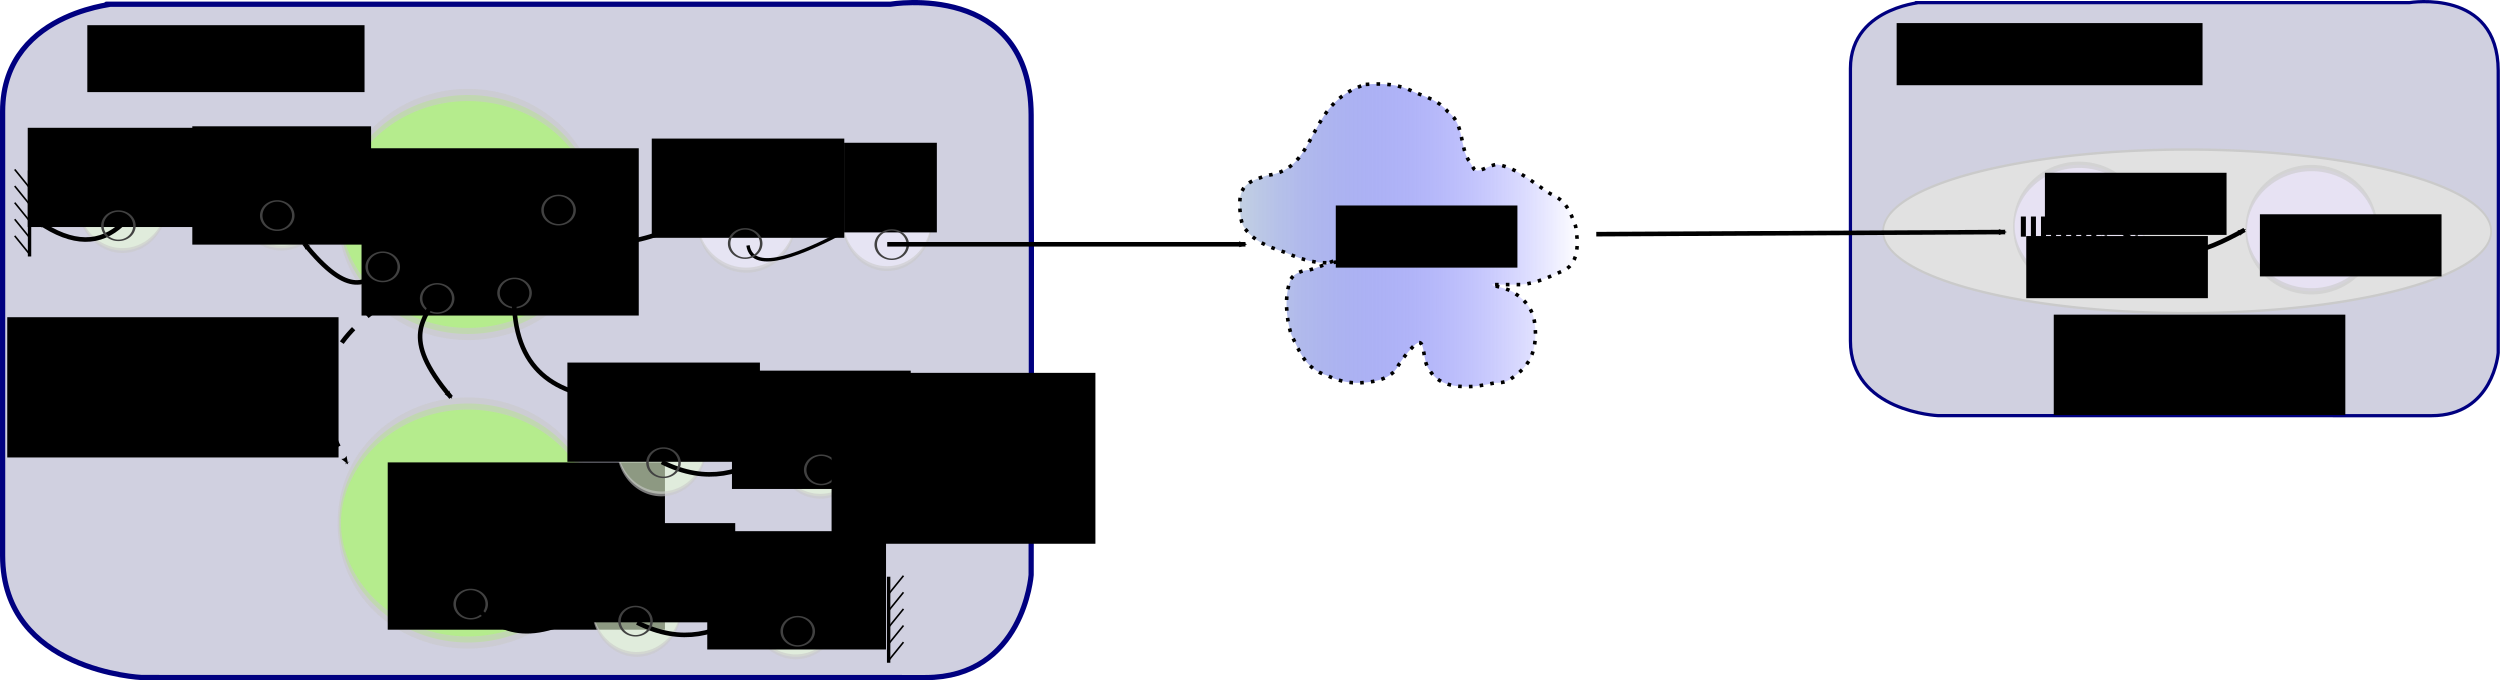 <?xml version="1.0" encoding="UTF-8" standalone="no"?>
<!-- Created with Inkscape (http://www.inkscape.org/) -->
<svg
   xmlns:dc="http://purl.org/dc/elements/1.1/"
   xmlns:cc="http://web.resource.org/cc/"
   xmlns:rdf="http://www.w3.org/1999/02/22-rdf-syntax-ns#"
   xmlns:svg="http://www.w3.org/2000/svg"
   xmlns="http://www.w3.org/2000/svg"
   xmlns:xlink="http://www.w3.org/1999/xlink"
   xmlns:sodipodi="http://sodipodi.sourceforge.net/DTD/sodipodi-0.dtd"
   xmlns:inkscape="http://www.inkscape.org/namespaces/inkscape"
   version="1.0"
   width="739.694"
   height="201.255"
   id="svg2"
   sodipodi:version="0.32"
   inkscape:version="0.45.1"
   inkscape:output_extension="org.inkscape.output.svg.inkscape"
   sodipodi:docbase="/auto/sea/u/sea/0/user/vjuresch/workspace/ProActive/doc-src/images"
   sodipodi:docname="automaticContinuation6.svg"
   inkscape:export-filename="/auto/sea/u/sea/0/user/vjuresch/workspace/ProActive/doc-src/images/automaticContinuation6.png"
   inkscape:export-xdpi="90"
   inkscape:export-ydpi="90">
  <sodipodi:namedview
     inkscape:window-height="938"
     inkscape:window-width="1272"
     inkscape:pageshadow="2"
     inkscape:pageopacity="0.0"
     guidetolerance="10.0"
     gridtolerance="10.0"
     objecttolerance="10.0"
     borderopacity="1.0"
     bordercolor="#666666"
     pagecolor="#ffffff"
     id="base"
     inkscape:zoom="2"
     inkscape:cx="227.83824"
     inkscape:cy="138.99384"
     inkscape:window-x="0"
     inkscape:window-y="0"
     inkscape:current-layer="svg2"
     height="201.255px"
     width="741.69px" />
  <defs
     id="defs4">
    <marker
       inkscape:stockid="Arrow2Mstart"
       orient="auto"
       refY="0"
       refX="0"
       id="marker11057"
       style="overflow:visible">
      <path
         id="path10882"
         style="font-size:12px;fill-rule:evenodd;stroke-width:0.625;stroke-linejoin:round"
         d="M 8.719,4.034 L -2.207,0.016 L 8.719,-4.002 C 6.973,-1.63 6.983,1.616 8.719,4.034 z "
         transform="scale(0.6,0.6)" />
    </marker>
    <marker
       inkscape:stockid="Arrow1Lstart"
       orient="auto"
       refY="0"
       refX="0"
       id="marker11054"
       style="overflow:visible">
      <path
         id="path10858"
         d="M 0,0 L 5,-5 L -12.5,0 L 5,5 L 0,0 z "
         style="fill-rule:evenodd;stroke:#000000;stroke-width:1pt;marker-start:none"
         transform="matrix(0.8,0,0,0.8,10,0)" />
    </marker>
    <marker
       inkscape:stockid="Arrow1Lend"
       orient="auto"
       refY="0"
       refX="0"
       id="marker11051"
       style="overflow:visible">
      <path
         id="path10861"
         d="M 0,0 L 5,-5 L -12.5,0 L 5,5 L 0,0 z "
         style="fill-rule:evenodd;stroke:#000000;stroke-width:1pt;marker-start:none"
         transform="matrix(-0.8,0,0,-0.8,-10,0)" />
    </marker>
    <marker
       refX="0"
       refY="0"
       orient="auto"
       style="overflow:visible"
       id="Arrow1Lend">
      <path
         d="M 0,0 L 5,-5 L -12.5,0 L 5,5 L 0,0 z "
         transform="matrix(-0.8,0,0,-0.8,-10,0)"
         style="fill-rule:evenodd;stroke:#000000;stroke-width:1pt;marker-start:none"
         id="path7152" />
    </marker>
    <marker
       refX="0"
       refY="0"
       orient="auto"
       style="overflow:visible"
       id="Arrow1Lstart">
      <path
         d="M 0,0 L 5,-5 L -12.5,0 L 5,5 L 0,0 z "
         transform="matrix(0.8,0,0,0.8,10,0)"
         style="fill-rule:evenodd;stroke:#000000;stroke-width:1pt;marker-start:none"
         id="path7149" />
    </marker>
    <marker
       refX="0"
       refY="0"
       orient="auto"
       style="overflow:visible"
       id="Arrow2Mend">
      <path
         d="M 8.719,4.034 L -2.207,0.016 L 8.719,-4.002 C 6.973,-1.63 6.983,1.616 8.719,4.034 z "
         transform="scale(-0.6,-0.6)"
         style="font-size:12px;fill-rule:evenodd;stroke-width:0.625;stroke-linejoin:round"
         id="path7176" />
    </marker>
    <marker
       refX="0"
       refY="0"
       orient="auto"
       style="overflow:visible"
       id="Arrow2Mstart">
      <path
         d="M 8.719,4.034 L -2.207,0.016 L 8.719,-4.002 C 6.973,-1.63 6.983,1.616 8.719,4.034 z "
         transform="scale(0.6,0.6)"
         style="font-size:12px;fill-rule:evenodd;stroke-width:0.625;stroke-linejoin:round"
         id="path7173" />
    </marker>
    <linearGradient
       id="linearGradient19531">
      <stop
         style="stop-color:#7139db;stop-opacity:1"
         offset="0"
         id="stop19533" />
      <stop
         style="stop-color:#000000;stop-opacity:0"
         offset="1"
         id="stop19535" />
    </linearGradient>
    <linearGradient
       id="linearGradient19525">
      <stop
         style="stop-color:#475ad2;stop-opacity:1"
         offset="0"
         id="stop19527" />
      <stop
         style="stop-color:#f24a01;stop-opacity:0"
         offset="1"
         id="stop19529" />
    </linearGradient>
    <linearGradient
       id="linearGradient15288">
      <stop
         style="stop-color:#144483;stop-opacity:1"
         offset="0"
         id="stop15290" />
      <stop
         style="stop-color:#0000ff;stop-opacity:0"
         offset="1"
         id="stop15292" />
    </linearGradient>
    <linearGradient
       id="linearGradient15282">
      <stop
         style="stop-color:#144483;stop-opacity:1"
         offset="0"
         id="stop15284" />
      <stop
         style="stop-color:#0000ff;stop-opacity:0"
         offset="1"
         id="stop15286" />
    </linearGradient>
    <linearGradient
       id="linearGradient14285">
      <stop
         style="stop-color:#cbcbff;stop-opacity:1"
         offset="0"
         id="stop14287" />
      <stop
         style="stop-color:#0000dc;stop-opacity:0"
         offset="1"
         id="stop14289" />
    </linearGradient>
    <linearGradient
       id="linearGradient14279">
      <stop
         style="stop-color:#144483;stop-opacity:1"
         offset="0"
         id="stop14281" />
      <stop
         style="stop-color:#0000ff;stop-opacity:0"
         offset="1"
         id="stop14283" />
    </linearGradient>
    <linearGradient
       id="linearGradient12315">
      <stop
         style="stop-color:#0000dc;stop-opacity:1"
         offset="0"
         id="stop12317" />
      <stop
         style="stop-color:#0000dc;stop-opacity:0"
         offset="1"
         id="stop12319" />
    </linearGradient>
    <linearGradient
       id="linearGradient11338">
      <stop
         style="stop-color:#0000dc;stop-opacity:1"
         offset="0"
         id="stop11340" />
      <stop
         style="stop-color:#0000dc;stop-opacity:0"
         offset="1"
         id="stop11342" />
    </linearGradient>
    <linearGradient
       id="linearGradient9308">
      <stop
         style="stop-color:#c25e69;stop-opacity:1"
         offset="0"
         id="stop9310" />
      <stop
         style="stop-color:#0000dc;stop-opacity:0"
         offset="1"
         id="stop9312" />
    </linearGradient>
    <linearGradient
       id="linearGradient8331">
      <stop
         style="stop-color:#5e47eb;stop-opacity:1"
         offset="0"
         id="stop8333" />
      <stop
         style="stop-color:#ff7f2a;stop-opacity:0"
         offset="1"
         id="stop8335" />
    </linearGradient>
    <marker
       refX="0"
       refY="0"
       orient="auto"
       style="overflow:visible"
       id="Arrow2Lend">
      <path
         d="M 8.719,4.034 L -2.207,0.016 L 8.719,-4.002 C 6.973,-1.63 6.983,1.616 8.719,4.034 z "
         transform="matrix(-1.1,0,0,-1.1,-1.1,0)"
         style="font-size:12px;fill-rule:evenodd;stroke-width:0.625;stroke-linejoin:round"
         id="path7170" />
    </marker>
    <marker
       refX="0"
       refY="0"
       orient="auto"
       style="overflow:visible"
       id="Arrow2Lstart">
      <path
         d="M 8.719,4.034 L -2.207,0.016 L 8.719,-4.002 C 6.973,-1.63 6.983,1.616 8.719,4.034 z "
         transform="matrix(1.1,0,0,1.1,1.1,0)"
         style="font-size:12px;fill-rule:evenodd;stroke-width:0.625;stroke-linejoin:round"
         id="path7167" />
    </marker>
    <linearGradient
       id="linearGradient3134">
      <stop
         style="stop-color:#c3d1e2;stop-opacity:1;"
         offset="0"
         id="stop3136" />
      <stop
         style="stop-color:#0000ff;stop-opacity:0"
         offset="1"
         id="stop3138" />
    </linearGradient>
    <linearGradient
       x1="133.786"
       y1="179.505"
       x2="357.643"
       y2="179.505"
       id="linearGradient9369"
       xlink:href="#linearGradient9308"
       gradientUnits="userSpaceOnUse"
       gradientTransform="matrix(0.453,0,0,0.515,497.911,179.739)"
       spreadMethod="pad" />
    <linearGradient
       x1="275.764"
       y1="926.648"
       x2="518.521"
       y2="926.648"
       id="linearGradient9371"
       xlink:href="#linearGradient9308"
       gradientUnits="userSpaceOnUse"
       gradientTransform="matrix(0.453,0,0,0.515,429.317,-204.696)" />
    <linearGradient
       x1="133.786"
       y1="179.505"
       x2="357.643"
       y2="179.505"
       id="linearGradient9374"
       xlink:href="#linearGradient9308"
       gradientUnits="userSpaceOnUse"
       gradientTransform="matrix(0.453,0,0,0.515,491.398,16.982)"
       spreadMethod="pad" />
    <linearGradient
       x1="461.479"
       y1="709.505"
       x2="704.236"
       y2="709.505"
       id="linearGradient9376"
       xlink:href="#linearGradient9308"
       gradientUnits="userSpaceOnUse"
       gradientTransform="matrix(0.453,0,0,0.515,338.678,-255.724)" />
    <linearGradient
       x1="133.786"
       y1="179.505"
       x2="357.643"
       y2="179.505"
       id="linearGradient9379"
       xlink:href="#linearGradient9308"
       gradientUnits="userSpaceOnUse"
       gradientTransform="matrix(0.453,0,0,0.515,499.962,345.499)"
       spreadMethod="pad" />
    <linearGradient
       x1="50.05"
       y1="712.362"
       x2="292.807"
       y2="712.362"
       id="linearGradient9381"
       xlink:href="#linearGradient9308"
       gradientUnits="userSpaceOnUse"
       gradientTransform="matrix(0.453,0,0,0.515,533.612,71.322)" />
    <linearGradient
       x1="232.907"
       y1="443.791"
       x2="475.664"
       y2="443.791"
       id="linearGradient9384"
       xlink:href="#linearGradient8331"
       gradientUnits="userSpaceOnUse"
       gradientTransform="matrix(0.453,0,0,0.515,179.281,71.292)" />
    <linearGradient
       x1="133.786"
       y1="179.505"
       x2="357.643"
       y2="179.505"
       id="linearGradient9387"
       xlink:href="#linearGradient3134"
       gradientUnits="userSpaceOnUse"
       gradientTransform="matrix(0.453,0,0,0.515,23.932,80.577)" />
    <linearGradient
       x1="133.786"
       y1="179.505"
       x2="357.643"
       y2="179.505"
       id="linearGradient9390"
       xlink:href="#linearGradient3134"
       gradientUnits="userSpaceOnUse"
       gradientTransform="matrix(0.453,0,0,0.515,29.528,279.842)" />
    <linearGradient
       x1="119.957"
       y1="201.511"
       x2="230.515"
       y2="201.511"
       id="linearGradient11344"
       xlink:href="#linearGradient11338"
       gradientUnits="userSpaceOnUse"
       gradientTransform="translate(-40,-28.571)" />
    <linearGradient
       x1="85.553"
       y1="372.204"
       x2="196.111"
       y2="372.204"
       id="linearGradient12321"
       xlink:href="#linearGradient12315"
       gradientUnits="userSpaceOnUse" />
    <linearGradient
       x1="133.786"
       y1="179.505"
       x2="357.643"
       y2="179.505"
       id="linearGradient15346"
       xlink:href="#linearGradient15288"
       gradientUnits="userSpaceOnUse"
       gradientTransform="matrix(0.759,0,0,1.092,140.682,202.213)"
       spreadMethod="pad" />
    <linearGradient
       x1="119.957"
       y1="201.511"
       x2="230.515"
       y2="201.511"
       id="linearGradient15348"
       xlink:href="#linearGradient14285"
       gradientUnits="userSpaceOnUse"
       gradientTransform="matrix(1.677,0,0,2.123,33.497,-29.496)" />
    <linearGradient
       x1="133.786"
       y1="179.505"
       x2="357.643"
       y2="179.505"
       id="linearGradient15350"
       xlink:href="#linearGradient14279"
       gradientUnits="userSpaceOnUse"
       gradientTransform="matrix(0.623,0,0,0.845,195.419,-44.791)"
       spreadMethod="pad" />
    <linearGradient
       x1="119.957"
       y1="201.511"
       x2="230.515"
       y2="201.511"
       id="linearGradient15352"
       xlink:href="#linearGradient14285"
       gradientUnits="userSpaceOnUse"
       gradientTransform="matrix(1.375,0,0,1.642,107.49,-224.001)" />
    <linearGradient
       x1="133.786"
       y1="179.505"
       x2="357.643"
       y2="179.505"
       id="linearGradient17443"
       xlink:href="#linearGradient15288"
       gradientUnits="userSpaceOnUse"
       gradientTransform="matrix(0.759,0,0,1.092,140.682,202.213)"
       spreadMethod="pad" />
    <linearGradient
       x1="119.957"
       y1="201.511"
       x2="230.515"
       y2="201.511"
       id="linearGradient17445"
       xlink:href="#linearGradient14285"
       gradientUnits="userSpaceOnUse"
       gradientTransform="matrix(1.677,0,0,2.123,33.497,-29.496)" />
    <linearGradient
       x1="133.786"
       y1="179.505"
       x2="357.643"
       y2="179.505"
       id="linearGradient17447"
       xlink:href="#linearGradient14279"
       gradientUnits="userSpaceOnUse"
       gradientTransform="matrix(0.623,0,0,0.845,195.419,-44.791)"
       spreadMethod="pad" />
    <linearGradient
       x1="119.957"
       y1="201.511"
       x2="230.515"
       y2="201.511"
       id="linearGradient17449"
       xlink:href="#linearGradient14285"
       gradientUnits="userSpaceOnUse"
       gradientTransform="matrix(1.375,0,0,1.642,107.49,-224.001)" />
    <linearGradient
       x1="133.786"
       y1="179.505"
       x2="357.643"
       y2="179.505"
       id="linearGradient17477"
       xlink:href="#linearGradient15288"
       gradientUnits="userSpaceOnUse"
       gradientTransform="matrix(0.759,0,0,1.092,140.682,202.213)"
       spreadMethod="pad" />
    <linearGradient
       x1="119.957"
       y1="201.511"
       x2="230.515"
       y2="201.511"
       id="linearGradient17479"
       xlink:href="#linearGradient14285"
       gradientUnits="userSpaceOnUse"
       gradientTransform="matrix(1.677,0,0,2.123,33.497,-29.496)" />
    <linearGradient
       x1="133.786"
       y1="179.505"
       x2="357.643"
       y2="179.505"
       id="linearGradient17481"
       xlink:href="#linearGradient14279"
       gradientUnits="userSpaceOnUse"
       gradientTransform="matrix(0.623,0,0,0.845,195.419,-44.791)"
       spreadMethod="pad" />
    <linearGradient
       x1="119.957"
       y1="201.511"
       x2="230.515"
       y2="201.511"
       id="linearGradient17483"
       xlink:href="#linearGradient14285"
       gradientUnits="userSpaceOnUse"
       gradientTransform="matrix(1.375,0,0,1.642,107.49,-224.001)" />
    <linearGradient
       x1="133.786"
       y1="179.505"
       x2="357.643"
       y2="179.505"
       id="linearGradient18480"
       xlink:href="#linearGradient15288"
       gradientUnits="userSpaceOnUse"
       gradientTransform="matrix(0.759,0,0,1.092,140.682,202.213)"
       spreadMethod="pad" />
    <linearGradient
       x1="119.957"
       y1="201.511"
       x2="230.515"
       y2="201.511"
       id="linearGradient18482"
       xlink:href="#linearGradient14285"
       gradientUnits="userSpaceOnUse"
       gradientTransform="matrix(1.677,0,0,2.123,33.497,-29.496)" />
    <linearGradient
       x1="133.786"
       y1="179.505"
       x2="357.643"
       y2="179.505"
       id="linearGradient18484"
       xlink:href="#linearGradient14279"
       gradientUnits="userSpaceOnUse"
       gradientTransform="matrix(0.623,0,0,0.845,195.419,-44.791)"
       spreadMethod="pad" />
    <linearGradient
       x1="119.957"
       y1="201.511"
       x2="230.515"
       y2="201.511"
       id="linearGradient18486"
       xlink:href="#linearGradient14285"
       gradientUnits="userSpaceOnUse"
       gradientTransform="matrix(1.375,0,0,1.642,107.49,-224.001)" />
    <linearGradient
       x1="133.786"
       y1="179.505"
       x2="357.643"
       y2="179.505"
       id="linearGradient18514"
       xlink:href="#linearGradient15288"
       gradientUnits="userSpaceOnUse"
       gradientTransform="matrix(0.759,0,0,1.092,140.682,202.213)"
       spreadMethod="pad" />
    <linearGradient
       x1="119.957"
       y1="201.511"
       x2="230.515"
       y2="201.511"
       id="linearGradient18516"
       xlink:href="#linearGradient14285"
       gradientUnits="userSpaceOnUse"
       gradientTransform="matrix(1.677,0,0,2.123,33.497,-29.496)" />
    <linearGradient
       x1="133.786"
       y1="179.505"
       x2="357.643"
       y2="179.505"
       id="linearGradient18518"
       xlink:href="#linearGradient14279"
       gradientUnits="userSpaceOnUse"
       gradientTransform="matrix(0.623,0,0,0.845,195.419,-44.791)"
       spreadMethod="pad" />
    <linearGradient
       x1="119.957"
       y1="201.511"
       x2="230.515"
       y2="201.511"
       id="linearGradient18520"
       xlink:href="#linearGradient14285"
       gradientUnits="userSpaceOnUse"
       gradientTransform="matrix(1.375,0,0,1.642,107.49,-224.001)" />
    <linearGradient
       x1="133.786"
       y1="179.505"
       x2="357.643"
       y2="179.505"
       id="linearGradient18548"
       xlink:href="#linearGradient15288"
       gradientUnits="userSpaceOnUse"
       gradientTransform="matrix(0.759,0,0,1.092,140.682,202.213)"
       spreadMethod="pad" />
    <linearGradient
       x1="119.957"
       y1="201.511"
       x2="230.515"
       y2="201.511"
       id="linearGradient18550"
       xlink:href="#linearGradient14285"
       gradientUnits="userSpaceOnUse"
       gradientTransform="matrix(1.677,0,0,2.123,33.497,-29.496)" />
    <linearGradient
       x1="133.786"
       y1="179.505"
       x2="357.643"
       y2="179.505"
       id="linearGradient18552"
       xlink:href="#linearGradient14279"
       gradientUnits="userSpaceOnUse"
       gradientTransform="matrix(0.623,0,0,0.845,195.419,-44.791)"
       spreadMethod="pad" />
    <linearGradient
       x1="119.957"
       y1="201.511"
       x2="230.515"
       y2="201.511"
       id="linearGradient18554"
       xlink:href="#linearGradient14285"
       gradientUnits="userSpaceOnUse"
       gradientTransform="matrix(1.375,0,0,1.642,107.49,-224.001)" />
    <linearGradient
       x1="284.487"
       y1="299.641"
       x2="395.045"
       y2="299.641"
       id="linearGradient19537"
       xlink:href="#linearGradient19531"
       gradientUnits="userSpaceOnUse" />
    <linearGradient
       inkscape:collect="always"
       xlink:href="#linearGradient3134"
       id="linearGradient5697"
       gradientUnits="userSpaceOnUse"
       gradientTransform="translate(4.243,2.7728426e-7)"
       x1="299.87"
       y1="248.829"
       x2="400.77"
       y2="248.829" />
    <linearGradient
       inkscape:collect="always"
       xlink:href="#linearGradient3134"
       id="linearGradient2939"
       gradientUnits="userSpaceOnUse"
       gradientTransform="translate(4.243,2.7728426e-7)"
       x1="299.87"
       y1="248.829"
       x2="400.77"
       y2="248.829" />
  </defs>
  <g
     id="g14180"
     transform="matrix(1.048,0,0,1.078,139.805,-255.147)" />
  <g
     id="g2850"
     transform="translate(75.216,-16.282)">
    <g
       transform="translate(4.243,-4.243)"
       id="g11042">
      <path
         sodipodi:type="arc"
         style="fill:none;fill-opacity:1;fill-rule:evenodd;stroke:#414141;stroke-width:1;stroke-linecap:butt;stroke-linejoin:miter;stroke-miterlimit:4;stroke-dasharray:none;stroke-dashoffset:0;stroke-opacity:1"
         id="path7201"
         sodipodi:cx="106.06602"
         sodipodi:cy="109.19259"
         sodipodi:rx="6.3639607"
         sodipodi:ry="9.8994951"
         d="M 112.43 109.193 A 6.364 9.899 0 1 1  99.702,109.193 A 6.364 9.899 0 1 1  112.43 109.193 z"
         transform="matrix(0.745,0,0,0.438,-22.536,103.309)" />
      <g
         id="g5700"
         transform="translate(-17.278,-107.769)">
        <path
           style="fill:#d0d0e0;fill-opacity:1;fill-rule:evenodd;stroke:#000080;stroke-width:0.962px;stroke-linecap:butt;stroke-linejoin:round;stroke-opacity:1"
           d="M 504.658,129.07 L 650.741,129.07 C 650.741,129.07 676.875,124.747 676.984,149.185 C 677.093,173.832 676.984,232.657 676.984,232.657 C 676.984,232.657 675.597,251.286 657.246,251.286 C 638.895,251.286 511.267,251.273 511.267,251.273 C 511.267,251.273 485.32,250.181 485.32,229.153 C 485.32,208.124 485.32,167.821 485.32,148.545 C 485.32,129.269 509.697,128.983 504.658,129.07 z "
           id="path5136"
           sodipodi:nodetypes="ccscscssc" />
        <path
           transform="matrix(0.659,0,0,0.898,212.156,218.185)"
           d="M 702.157 -23.884 A 136.472 26.87 0 1 1  429.214,-23.884 A 136.472 26.87 0 1 1  702.157 -23.884 z"
           sodipodi:ry="26.870056"
           sodipodi:rx="136.4716"
           sodipodi:cy="-23.884352"
           sodipodi:cx="565.68542"
           id="path3347"
           style="opacity:1;fill:#e1e1e1;fill-opacity:1;fill-rule:evenodd;stroke:#cacaca;stroke-width:0.8;stroke-linecap:butt;stroke-linejoin:miter;stroke-miterlimit:4;stroke-dasharray:none;stroke-dashoffset:0;stroke-opacity:1"
           sodipodi:type="arc" />
        <path
           transform="matrix(0.491,0,0,1.855,577.335,-80.625)"
           d="M 129.749 149.259 A 39.318 9.829 0 1 1  51.113,149.259 A 39.318 9.829 0 1 1  129.749 149.259 z"
           sodipodi:ry="9.829464"
           sodipodi:rx="39.317856"
           sodipodi:cy="149.25879"
           sodipodi:cx="90.431068"
           id="path3997"
           style="opacity:0.6;fill:#ebe3ff;fill-opacity:1;fill-rule:evenodd;stroke:#cacaca;stroke-width:1;stroke-linejoin:round;stroke-miterlimit:4;stroke-dasharray:none;stroke-dashoffset:0;stroke-opacity:1"
           sodipodi:type="arc" />
        <path
           sodipodi:nodetypes="cc"
           inkscape:connector-type="polyline"
           id="path8046"
           d="M 410.122,197.581 L 531.108,196.952"
           style="fill:none;fill-rule:evenodd;stroke:#000000;stroke-width:1.355px;stroke-linecap:butt;stroke-linejoin:miter;marker-end:url(#Arrow2Mend);stroke-opacity:1;display:inline" />
        <flowRoot
           transform="translate(315.854,177.961)"
           id="flowRoot15282"
           xml:space="preserve"><flowRegion
             id="flowRegion15284"><rect
               y="13.733"
               x="290.621"
               height="18.385"
               width="53.74"
               id="rect15286" /></flowRegion><flowPara
             style="font-size:10px;font-family:Aharoni CLM"
             id="flowPara15288">Worker</flowPara></flowRoot>        <flowRoot
           transform="translate(208.374,121.392)"
           id="flowRoot15290"
           xml:space="preserve"><flowRegion
             id="flowRegion15292"><rect
               y="13.733"
               x="290.621"
               height="18.385"
               width="90.51"
               id="rect15294" /></flowRegion><flowPara
             style="font-family:Aharoni CLM"
             id="flowPara15296">Remote Node</flowPara></flowRoot>        <flowRoot
           transform="translate(254.86,207.659)"
           id="flowRoot15306"
           xml:space="preserve"
           style="text-align:center;text-anchor:middle"><flowRegion
             id="flowRegion15308"><rect
               y="13.733"
               x="290.621"
               height="29.698"
               width="86.267"
               id="rect15310"
               style="text-align:center;text-anchor:middle" /></flowRegion><flowPara
             style="text-align:center;text-anchor:middle;font-family:Aharoni CLM"
             id="flowPara15312">Worker Active</flowPara><flowPara
             style="text-align:center;text-anchor:middle;font-family:Aharoni CLM"
             id="flowPara6647">Object</flowPara></flowRoot>        <path
           transform="matrix(0.491,0,0,1.855,508.597,-81.59)"
           d="M 129.749 149.259 A 39.318 9.829 0 1 1  51.113,149.259 A 39.318 9.829 0 1 1  129.749 149.259 z"
           sodipodi:ry="9.829464"
           sodipodi:rx="39.317856"
           sodipodi:cy="149.25879"
           sodipodi:cx="90.431068"
           id="path4354"
           style="opacity:0.6;fill:#ebe3ff;fill-opacity:1;fill-rule:evenodd;stroke:#cacaca;stroke-width:1;stroke-linejoin:round;stroke-miterlimit:4;stroke-dasharray:none;stroke-dashoffset:0;stroke-opacity:1"
           sodipodi:type="arc" />
        <path
           transform="matrix(0.745,0,0,0.438,486.421,148.954)"
           d="M 112.43 109.193 A 6.364 9.899 0 1 1  99.702,109.193 A 6.364 9.899 0 1 1  112.43 109.193 z"
           sodipodi:ry="9.8994951"
           sodipodi:rx="6.3639607"
           sodipodi:cy="109.19259"
           sodipodi:cx="106.06602"
           id="path18365"
           style="opacity:1;fill:none;fill-opacity:1;fill-rule:evenodd;stroke:#414141;stroke-width:1;stroke-linecap:butt;stroke-linejoin:miter;stroke-miterlimit:4;stroke-dasharray:none;stroke-dashoffset:0;stroke-opacity:1"
           sodipodi:type="arc" />
        <path
           id="path3966"
           d="M 535.146,195.339 L 559.598,195.339"
           style="fill:none;fill-rule:evenodd;stroke:#000000;stroke-width:5.955;stroke-linecap:butt;stroke-linejoin:miter;stroke-miterlimit:4;stroke-dasharray:1.489, 1.489;stroke-dashoffset:14.292;stroke-opacity:1" />
        <path
           sodipodi:nodetypes="cc"
           inkscape:connector-type="polyline"
           id="path6024"
           d="M 565.332,196.379 C 577.534,208.199 589.736,203.042 601.938,196.317"
           style="fill:none;fill-rule:evenodd;stroke:#000000;stroke-width:1.355px;stroke-linecap:butt;stroke-linejoin:miter;marker-end:url(#Arrow2Mend);stroke-opacity:1;display:inline" />
        <flowRoot
           transform="translate(252.243,165.682)"
           id="flowRoot4356"
           xml:space="preserve"><flowRegion
             id="flowRegion4358"><rect
               y="13.733"
               x="290.621"
               height="18.385"
               width="53.74"
               id="rect4360" /></flowRegion><flowPara
             style="font-size:10px;font-family:Aharoni CLM"
             id="flowPara4362">Body</flowPara><flowPara
             id="flowPara4364"
             style="font-size:10px;font-family:Aharoni CLM" /></flowRoot>        <flowRoot
           transform="translate(246.72,184.402)"
           id="flowRoot4366"
           xml:space="preserve"><flowRegion
             id="flowRegion4368"><rect
               y="13.733"
               x="290.621"
               height="18.385"
               width="53.74"
               id="rect4370" /></flowRegion><flowPara
             style="font-size:10px;font-family:Aharoni CLM"
             id="flowPara4372">Queue</flowPara><flowPara
             id="flowPara4374"
             style="font-size:10px;font-family:Aharoni CLM" /></flowRoot>      </g>
      <g
         id="g5690"
         transform="translate(-17.278,-158.681)">
        <path
           sodipodi:nodetypes="ccccscccccscccsccccccccsscccccc"
           id="path4659"
           d="M 341.91,204.179 C 346.979,203.88 351.431,203.967 355.952,206.333 C 360.191,208.115 363.181,208.741 366.214,212.256 C 369.915,214.937 369.963,219.4 371.074,223.563 C 371.763,226.31 372.96,227.323 373.775,228.948 C 374.834,231.059 378.428,227.871 380.796,227.871 C 386.776,228.903 391.469,233.345 396.458,236.486 C 401.258,238.603 402.329,241.628 404.019,246.178 C 404.744,250.553 405.186,256.739 400.779,259.101 C 396.672,260.895 392.356,263.129 387.817,263.409 C 385.116,263.409 382.416,263.409 379.716,263.409 C 377.375,263.409 384.542,264.451 386.197,266.101 C 390.756,269.207 392.067,272.553 392.138,277.947 C 392.037,283.36 390.494,287.033 386.197,290.332 C 384.192,291.831 383.336,292.485 380.256,292.485 C 379.847,292.485 375.38,293.562 373.235,293.562 C 368.52,293.788 363.32,293.139 360.813,288.716 C 358.248,286.033 360.013,277.505 355.952,281.716 C 354.027,283.636 351.985,286.396 351.091,288.178 C 348.59,291.82 343.318,292.45 339.21,292.485 C 336.15,292.485 333.102,291.595 330.568,290.332 C 324.061,288.329 322.435,283.476 319.767,277.947 C 318.37,273.039 317.736,266.656 319.767,261.794 C 320.577,260.178 323.262,259.101 325.167,259.101 C 325.55,259.101 330.298,257.351 331.108,256.947 C 334.058,255.477 335.634,256.947 330.568,256.947 C 326.034,257.135 321.734,255.434 317.606,253.717 C 312.826,252.109 308.604,250.565 305.724,246.178 C 304.906,244.546 304.644,242.234 304.644,239.178 C 304.715,233.507 308.25,232.61 312.746,231.102 C 328.194,229.201 323.904,209.616 341.91,204.179 z "
           style="fill:url(#linearGradient2939);fill-opacity:1;fill-rule:evenodd;stroke:#000000;stroke-width:1.063;stroke-linecap:butt;stroke-linejoin:miter;stroke-miterlimit:4;stroke-dasharray:1.063, 2.126;stroke-dashoffset:0;stroke-opacity:1" />
        <flowRoot
           xml:space="preserve"
           id="flowRoot15258"
           transform="translate(42.426,226.274)"><flowRegion
             id="flowRegion15260"><rect
               id="rect15262"
               width="53.74"
               height="18.385"
               x="290.621"
               y="13.733" /></flowRegion><flowPara
             id="flowPara15264"
             style="font-family:Aharoni CLM">Network</flowPara></flowRoot>      </g>
      <path
         sodipodi:nodetypes="ccscscssc"
         id="path5052"
         d="M -47.98,21.779 L 183.965,21.779 C 183.965,21.779 225.46,14.732 225.633,54.57 C 225.806,94.746 225.633,190.638 225.633,190.638 C 225.633,190.638 223.43,221.006 194.293,221.006 C 165.156,221.006 -37.487,220.985 -37.487,220.985 C -37.487,220.985 -78.685,219.203 -78.685,184.925 C -78.685,150.647 -78.685,84.948 -78.685,53.526 C -78.685,22.104 -39.98,21.638 -47.98,21.779 z "
         style="fill:#d0d0e0;fill-opacity:1;fill-rule:evenodd;stroke:#000080;stroke-width:1.547px;stroke-linecap:butt;stroke-linejoin:round;stroke-opacity:1" />
      <path
         transform="matrix(0.969,0,0,3.597,-28.602,-452.898)"
         d="M 129.749 149.259 A 39.318 9.829 0 1 1  51.113,149.259 A 39.318 9.829 0 1 1  129.749 149.259 z"
         sodipodi:ry="9.829464"
         sodipodi:rx="39.317856"
         sodipodi:cy="149.25879"
         sodipodi:cx="90.431068"
         id="path5070"
         style="opacity:0.6;fill:#a4ff55;fill-opacity:1;fill-rule:evenodd;stroke:#cacaca;stroke-width:1;stroke-linejoin:round;stroke-miterlimit:4;stroke-dasharray:none;stroke-dashoffset:0;stroke-opacity:1"
         sodipodi:type="arc" />
      <path
         transform="matrix(0.334,0,0,1.439,152.811,-128.928)"
         d="M 129.749 149.259 A 39.318 9.829 0 1 1  51.113,149.259 A 39.318 9.829 0 1 1  129.749 149.259 z"
         sodipodi:ry="9.829464"
         sodipodi:rx="39.317856"
         sodipodi:cy="149.25879"
         sodipodi:cx="90.431068"
         id="path2923"
         style="opacity:0.6;fill:#f5f1ff;fill-opacity:1;fill-rule:evenodd;stroke:#cacaca;stroke-width:1;stroke-linejoin:round;stroke-miterlimit:4;stroke-dasharray:none;stroke-dashoffset:0;stroke-opacity:1"
         sodipodi:type="arc" />
      <path
         style="fill:none;fill-rule:evenodd;stroke:#000000;stroke-width:1.355px;stroke-linecap:butt;stroke-linejoin:miter;marker-end:url(#Arrow2Mend);stroke-opacity:1;display:inline"
         d="M 86.646,82.925 C 94.929,98.125 112.844,91.765 126.662,84.824"
         id="path6020"
         inkscape:connector-type="polyline"
         sodipodi:nodetypes="cc"
         inkscape:connection-start="#path17354"
         inkscape:connection-end="#path2308" />
      <flowRoot
         xml:space="preserve"
         id="flowRoot15232"
         transform="matrix(0.679,0,0,0.672,54.098,21.702)"
         style="font-size:14.803px;text-align:center;text-anchor:middle"><flowRegion
           id="flowRegion15234"><rect
             id="rect15236"
             width="40.423"
             height="39.465"
             x="171.12"
             y="61.109"
             style="font-size:14.803px;text-align:center;text-anchor:middle" /></flowRegion><flowPara
           id="flowPara15238"
           style="font-size:14.803px;text-align:center;text-anchor:middle;font-family:Aharoni CLM">Body</flowPara><flowPara
           style="font-size:14.803px;text-align:center;text-anchor:middle;font-family:Aharoni CLM"
           id="flowPara7205">Proxy</flowPara></flowRoot>      <flowRoot
         xml:space="preserve"
         id="flowRoot15240"
         style="font-size:12px"
         transform="translate(38.119,155.31)"><flowRegion
           id="flowRegion15242"><rect
             id="rect15244"
             width="82.024"
             height="49.497"
             x="-10.607"
             y="-90.919"
             style="font-size:12px" /></flowRegion><flowPara
           id="flowPara15248"
           style="font-family:Aharoni CLM">Referencing</flowPara><flowPara
           style="font-family:Aharoni CLM"
           id="flowPara15324">Object <flowSpan
   id="flowSpan11138"
   style="font-weight:bold">A</flowSpan></flowPara><flowPara
           style="font-family:Aharoni CLM"
           id="flowPara15314" /></flowRoot>      <flowRoot
         xml:space="preserve"
         id="flowRoot15298"
         transform="translate(-344.245,14.244)"><flowRegion
           id="flowRegion15300"><rect
             id="rect15302"
             width="82.024"
             height="19.799"
             x="290.621"
             y="13.733" /></flowRegion><flowPara
           id="flowPara15304"
           style="font-family:Aharoni CLM">Node</flowPara></flowRoot>      <path
         sodipodi:type="arc"
         style="fill:none;fill-opacity:1;fill-rule:evenodd;stroke:#414141;stroke-width:1;stroke-linecap:butt;stroke-linejoin:miter;stroke-miterlimit:4;stroke-dasharray:none;stroke-dashoffset:0;stroke-opacity:1"
         id="path17354"
         sodipodi:cx="106.06602"
         sodipodi:cy="109.19259"
         sodipodi:rx="6.3639607"
         sodipodi:ry="9.8994951"
         d="M 112.43 109.193 A 6.364 9.899 0 1 1  99.702,109.193 A 6.364 9.899 0 1 1  112.43 109.193 z"
         transform="matrix(0.745,0,0,0.438,6.794,34.858)" />
      <path
         transform="matrix(0.369,0,0,1.508,107.983,-139.452)"
         d="M 129.749 149.259 A 39.318 9.829 0 1 1  51.113,149.259 A 39.318 9.829 0 1 1  129.749 149.259 z"
         sodipodi:ry="9.829464"
         sodipodi:rx="39.317856"
         sodipodi:cy="149.25879"
         sodipodi:cx="90.431068"
         id="path2308"
         style="opacity:0.6;fill:#f5f1ff;fill-opacity:1;fill-rule:evenodd;stroke:#cacaca;stroke-width:1;stroke-linejoin:round;stroke-miterlimit:4;stroke-dasharray:none;stroke-dashoffset:0;stroke-opacity:1"
         sodipodi:type="arc" />
      <flowRoot
         xml:space="preserve"
         id="flowRoot2310"
         transform="matrix(0.751,0,0,0.704,-15.131,18.507)"
         style="font-size:13.75px;text-align:center;text-anchor:middle"><flowRegion
           id="flowRegion2312"><rect
             id="rect2314"
             width="75.856"
             height="41.704"
             x="171.12"
             y="61.109"
             style="font-size:13.75px;text-align:center;text-anchor:middle" /></flowRegion><flowPara
           id="flowPara2316"
           style="font-size:13.75px;text-align:center;text-anchor:middle;font-family:Aharoni CLM">Worker</flowPara><flowPara
           id="flowPara7023"
           style="font-size:13.75px;text-align:center;text-anchor:middle;font-family:Aharoni CLM">Stub</flowPara></flowRoot>      <path
         style="fill:none;fill-rule:evenodd;stroke:#000000;stroke-width:1px;stroke-linecap:butt;stroke-linejoin:miter;marker-end:url(#Arrow2Mend);stroke-opacity:1;display:inline"
         d="M 141.854,93.14 C 143.287,102.173 159.195,94.832 169.703,89.344"
         id="path2318"
         inkscape:connector-type="polyline"
         inkscape:connection-end="#path2923"
         inkscape:connection-start="#path3325"
         sodipodi:nodetypes="cc" />
      <path
         sodipodi:type="arc"
         style="fill:none;fill-opacity:1;fill-rule:evenodd;stroke:#414141;stroke-width:1;stroke-linecap:butt;stroke-linejoin:miter;stroke-miterlimit:4;stroke-dasharray:none;stroke-dashoffset:0;stroke-opacity:1"
         id="path3325"
         sodipodi:cx="106.06602"
         sodipodi:cy="109.19259"
         sodipodi:rx="6.3639607"
         sodipodi:ry="9.8994951"
         d="M 112.43 109.193 A 6.364 9.899 0 1 1  99.702,109.193 A 6.364 9.899 0 1 1  112.43 109.193 z"
         transform="matrix(0.745,0,0,0.438,62.003,44.751)" />
      <path
         transform="matrix(0.745,0,0,0.438,105.376,45.073)"
         d="M 112.43 109.193 A 6.364 9.899 0 1 1  99.702,109.193 A 6.364 9.899 0 1 1  112.43 109.193 z"
         sodipodi:ry="9.8994951"
         sodipodi:rx="6.3639607"
         sodipodi:cy="109.19259"
         sodipodi:cx="106.06602"
         id="path2348"
         style="fill:none;fill-opacity:1;fill-rule:evenodd;stroke:#414141;stroke-width:1;stroke-linecap:butt;stroke-linejoin:miter;stroke-miterlimit:4;stroke-dasharray:none;stroke-dashoffset:0;stroke-opacity:1"
         sodipodi:type="arc" />
      <path
         style="fill:none;fill-rule:evenodd;stroke:#000000;stroke-width:1.355px;stroke-linecap:butt;stroke-linejoin:miter;marker-end:url(#Arrow2Mend);stroke-opacity:1;display:inline"
         d="M 183.051,92.802 L 289.051,92.802"
         id="path8042"
         inkscape:connector-type="polyline"
         sodipodi:nodetypes="cc" />
      <g
         id="g2554" />
    </g>
    <path
       transform="matrix(0.969,0,0,3.597,-24.358,-365.856)"
       d="M 129.749 149.259 A 39.318 9.829 0 1 1  51.113,149.259 A 39.318 9.829 0 1 1  129.749 149.259 z"
       sodipodi:ry="9.829464"
       sodipodi:rx="39.317856"
       sodipodi:cy="149.25879"
       sodipodi:cx="90.431068"
       id="path2828"
       style="opacity:0.6;fill:#a4ff55;fill-opacity:1;fill-rule:evenodd;stroke:#cacaca;stroke-width:1;stroke-linejoin:round;stroke-miterlimit:4;stroke-dasharray:none;stroke-dashoffset:0;stroke-opacity:1"
       sodipodi:type="arc" />
    <flowRoot
       xml:space="preserve"
       id="flowRoot2830"
       style="font-size:12px"
       transform="translate(50.109,244.014)"><flowRegion
         id="flowRegion2832"><rect
           id="rect2834"
           width="82.024"
           height="49.497"
           x="-10.607"
           y="-90.919"
           style="font-size:12px" /></flowRegion><flowPara
         style="font-family:Aharoni CLM"
         id="flowPara2838">Object <flowSpan
   style="font-weight:bold"
   id="flowSpan3530">B</flowSpan></flowPara><flowPara
         style="font-family:Aharoni CLM"
         id="flowPara2842" /></flowRoot>    <path
       sodipodi:type="arc"
       style="fill:none;fill-opacity:1;fill-rule:evenodd;stroke:#414141;stroke-width:1;stroke-linecap:butt;stroke-linejoin:miter;stroke-miterlimit:4;stroke-dasharray:none;stroke-dashoffset:0;stroke-opacity:1"
       id="path2846"
       sodipodi:cx="106.06602"
       sodipodi:cy="109.19259"
       sodipodi:rx="6.3639607"
       sodipodi:ry="9.8994951"
       d="M 112.43 109.193 A 6.364 9.899 0 1 1  99.702,109.193 A 6.364 9.899 0 1 1  112.43 109.193 z"
       transform="matrix(0.745,0,0,0.438,-24.889,56.765)" />
    <path
       inkscape:connection-end="#path2828"
       style="fill:none;fill-rule:evenodd;stroke:#000000;stroke-width:1.355px;stroke-linecap:butt;stroke-linejoin:miter;marker-end:url(#Arrow2Mend);stroke-opacity:1;display:inline"
       d="M 54.094,103.147 C 50.921,110.784 42.715,115.545 58.255,133.874"
       id="path2848"
       inkscape:connector-type="polyline"
       sodipodi:nodetypes="cc" />
  </g>
  <g
     id="g3377"
     transform="translate(64.417,-41.121)">
    <g
       id="g3399">
      <g
         id="g3435">
        <path
           transform="matrix(0.745,0,0,0.438,8.805,79.996)"
           d="M 112.43 109.193 A 6.364 9.899 0 1 1  99.702,109.193 A 6.364 9.899 0 1 1  112.43 109.193 z"
           sodipodi:ry="9.8994951"
           sodipodi:rx="6.3639607"
           sodipodi:cy="109.19259"
           sodipodi:cx="106.06602"
           id="path2766"
           style="fill:none;fill-opacity:1;fill-rule:evenodd;stroke:#414141;stroke-width:1;stroke-linecap:butt;stroke-linejoin:miter;stroke-miterlimit:4;stroke-dasharray:none;stroke-dashoffset:0;stroke-opacity:1"
           sodipodi:type="arc" />
        <path
           transform="translate(-1.414,26.163)"
           inkscape:connection-end="#path2774"
           sodipodi:nodetypes="cc"
           inkscape:connector-type="polyline"
           id="path2810"
           d="M 89.095,102.015 C 88.699,124.794 101.496,132.011 119.4,133.206"
           style="fill:none;fill-rule:evenodd;stroke:#000000;stroke-width:1.355px;stroke-linecap:butt;stroke-linejoin:miter;marker-end:url(#Arrow2Mend);stroke-opacity:1;display:inline" />
        <path
           transform="matrix(0.334,0,0,1.439,101.093,-41.675)"
           d="M 129.749 149.259 A 39.318 9.829 0 1 1  51.113,149.259 A 39.318 9.829 0 1 1  129.749 149.259 z"
           sodipodi:ry="9.829464"
           sodipodi:rx="39.317856"
           sodipodi:cy="149.25879"
           sodipodi:cx="90.431068"
           id="path2774"
           style="opacity:0.6;fill:#ebffd8;fill-opacity:1;fill-rule:evenodd;stroke:#cacaca;stroke-width:1;stroke-linejoin:round;stroke-miterlimit:4;stroke-dasharray:none;stroke-dashoffset:0;stroke-opacity:1"
           sodipodi:type="arc" />
        <path
           transform="matrix(0.334,0,0,1.439,148.116,-40.968)"
           d="M 129.749 149.259 A 39.318 9.829 0 1 1  51.113,149.259 A 39.318 9.829 0 1 1  129.749 149.259 z"
           sodipodi:ry="9.829464"
           sodipodi:rx="39.317856"
           sodipodi:cy="149.25879"
           sodipodi:cx="90.431068"
           id="path2776"
           style="opacity:0.6;fill:#ebffd8;fill-opacity:1;fill-rule:evenodd;stroke:#cacaca;stroke-width:1;stroke-linejoin:round;stroke-miterlimit:4;stroke-dasharray:none;stroke-dashoffset:0;stroke-opacity:1"
           sodipodi:type="arc" />
        <flowRoot
           xml:space="preserve"
           id="flowRoot2778"
           transform="matrix(0.751,0,0,0.704,-25.05,105.378)"
           style="font-size:13.75px;text-align:center;text-anchor:middle"><flowRegion
             id="flowRegion2780"><rect
               id="rect2782"
               width="75.856"
               height="41.704"
               x="171.12"
               y="61.109"
               style="font-size:13.75px;text-align:center;text-anchor:middle" /></flowRegion><flowPara
             id="flowPara2784"
             style="font-size:13.75px;text-align:center;text-anchor:middle;font-family:Aharoni CLM">Future_v1</flowPara><flowPara
             id="flowPara2786"
             style="font-size:13.75px;text-align:center;text-anchor:middle;font-family:Aharoni CLM">Stub</flowPara></flowRoot>        <flowRoot
           xml:space="preserve"
           id="flowRoot2788"
           transform="matrix(0.679,0,0,0.672,35.963,109.721)"
           style="font-size:14.803px;text-align:center;text-anchor:middle"><flowRegion
             id="flowRegion2790"><rect
               id="rect2792"
               width="77.901"
               height="52.094"
               x="171.12"
               y="61.109"
               style="font-size:14.803px;text-align:center;text-anchor:middle" /></flowRegion><flowPara
             id="flowPara2794"
             style="font-size:14.803px;text-align:center;text-anchor:middle;font-family:Aharoni CLM">Future_v1</flowPara><flowPara
             style="font-size:14.803px;text-align:center;text-anchor:middle;font-family:Aharoni CLM"
             id="flowPara2796">Proxy</flowPara></flowRoot>        <path
           style="fill:none;fill-rule:evenodd;stroke:#000000;stroke-width:1.355px;stroke-linecap:butt;stroke-linejoin:miter;marker-end:url(#Arrow2Mend);stroke-opacity:1;display:inline"
           d="M 131.4,177.828 C 144.773,184.523 155.387,181.221 165.008,174.317"
           id="path2812"
           inkscape:connector-type="polyline"
           sodipodi:nodetypes="cc" />
        <path
           style="fill:none;fill-rule:evenodd;stroke:#000000;stroke-width:1.355px;stroke-linecap:butt;stroke-linejoin:miter;marker-end:url(#Arrow2Mend);stroke-opacity:1;display:inline"
           d="M 172.681,189.977 C 179.161,196.093 187.295,196.418 197.544,189.339"
           id="path2814"
           inkscape:connector-type="polyline"
           sodipodi:nodetypes="cc"
           transform="translate(5.657,-9.899)" />
      </g>
    </g>
  </g>
  <path
     sodipodi:type="arc"
     style="fill:none;fill-opacity:1;fill-rule:evenodd;stroke:#414141;stroke-width:1;stroke-linecap:butt;stroke-linejoin:miter;stroke-miterlimit:4;stroke-dasharray:none;stroke-dashoffset:0;stroke-opacity:1"
     id="path2770"
     sodipodi:cx="106.06602"
     sodipodi:cy="109.19259"
     sodipodi:rx="6.3639607"
     sodipodi:ry="9.8994951"
     d="M 112.43 109.193 A 6.364 9.899 0 1 1  99.702,109.193 A 6.364 9.899 0 1 1  112.43 109.193 z"
     transform="matrix(0.745,0,0,0.438,163.965,91.201)" />
  <path
     sodipodi:type="arc"
     style="fill:none;fill-opacity:1;fill-rule:evenodd;stroke:#414141;stroke-width:1;stroke-linecap:butt;stroke-linejoin:miter;stroke-miterlimit:4;stroke-dasharray:none;stroke-dashoffset:0;stroke-opacity:1"
     id="path2768"
     sodipodi:cx="106.06602"
     sodipodi:cy="109.19259"
     sodipodi:rx="6.3639607"
     sodipodi:ry="9.8994951"
     d="M 112.43 109.193 A 6.364 9.899 0 1 1  99.702,109.193 A 6.364 9.899 0 1 1  112.43 109.193 z"
     transform="matrix(0.745,0,0,0.438,117.296,89.08)" />
  <g
     transform="translate(57.107,6.376)"
     id="g3459">
    <path
       transform="matrix(0.745,0,0,0.438,3.148,124.543)"
       d="M 112.43 109.193 A 6.364 9.899 0 1 1  99.702,109.193 A 6.364 9.899 0 1 1  112.43 109.193 z"
       sodipodi:ry="9.8994951"
       sodipodi:rx="6.3639607"
       sodipodi:cy="109.19259"
       sodipodi:cx="106.06602"
       id="path3461"
       style="fill:none;fill-opacity:1;fill-rule:evenodd;stroke:#414141;stroke-width:1;stroke-linecap:butt;stroke-linejoin:miter;stroke-miterlimit:4;stroke-dasharray:none;stroke-dashoffset:0;stroke-opacity:1"
       sodipodi:type="arc" />
    <path
       sodipodi:nodetypes="cc"
       inkscape:connector-type="polyline"
       id="path3463"
       d="M 82.024,171.312 C 89.286,180.137 98.799,185.023 117.279,174.218"
       style="fill:none;fill-rule:evenodd;stroke:#000000;stroke-width:1.355px;stroke-linecap:butt;stroke-linejoin:miter;marker-end:url(#Arrow2Mend);stroke-opacity:1;display:inline" />
    <path
       transform="matrix(0.334,0,0,1.439,101.093,-41.675)"
       d="M 129.749 149.259 A 39.318 9.829 0 1 1  51.113,149.259 A 39.318 9.829 0 1 1  129.749 149.259 z"
       sodipodi:ry="9.829464"
       sodipodi:rx="39.317856"
       sodipodi:cy="149.25879"
       sodipodi:cx="90.431068"
       id="path3465"
       style="opacity:0.6;fill:#ebffd8;fill-opacity:1;fill-rule:evenodd;stroke:#cacaca;stroke-width:1;stroke-linejoin:round;stroke-miterlimit:4;stroke-dasharray:none;stroke-dashoffset:0;stroke-opacity:1"
       sodipodi:type="arc" />
    <path
       transform="matrix(0.334,0,0,1.439,148.116,-40.968)"
       d="M 129.749 149.259 A 39.318 9.829 0 1 1  51.113,149.259 A 39.318 9.829 0 1 1  129.749 149.259 z"
       sodipodi:ry="9.829464"
       sodipodi:rx="39.317856"
       sodipodi:cy="149.25879"
       sodipodi:cx="90.431068"
       id="path3467"
       style="opacity:0.6;fill:#ebffd8;fill-opacity:1;fill-rule:evenodd;stroke:#cacaca;stroke-width:1;stroke-linejoin:round;stroke-miterlimit:4;stroke-dasharray:none;stroke-dashoffset:0;stroke-opacity:1"
       sodipodi:type="arc" />
    <flowRoot
       xml:space="preserve"
       id="flowRoot3469"
       transform="matrix(0.751,0,0,0.704,-25.05,105.378)"
       style="font-size:13.75px;text-align:center;text-anchor:middle"><flowRegion
         id="flowRegion3471"><rect
           id="rect3473"
           width="75.856"
           height="41.704"
           x="171.12"
           y="61.109"
           style="font-size:13.75px;text-align:center;text-anchor:middle" /></flowRegion><flowPara
         id="flowPara3475"
         style="font-size:13.75px;text-align:center;text-anchor:middle;font-family:Aharoni CLM">Future_v1</flowPara><flowPara
         id="flowPara3477"
         style="font-size:13.75px;text-align:center;text-anchor:middle;font-family:Aharoni CLM">Stub</flowPara></flowRoot>    <flowRoot
       xml:space="preserve"
       id="flowRoot3479"
       transform="matrix(0.679,0,0,0.672,35.963,109.721)"
       style="font-size:14.803px;text-align:center;text-anchor:middle"><flowRegion
         id="flowRegion3481"><rect
           id="rect3483"
           width="77.901"
           height="52.094"
           x="171.12"
           y="61.109"
           style="font-size:14.803px;text-align:center;text-anchor:middle" /></flowRegion><flowPara
         id="flowPara3485"
         style="font-size:14.803px;text-align:center;text-anchor:middle;font-family:Aharoni CLM">Future_v1</flowPara><flowPara
         style="font-size:14.803px;text-align:center;text-anchor:middle;font-family:Aharoni CLM"
         id="flowPara3487">Proxy</flowPara></flowRoot>    <path
       style="fill:none;fill-rule:evenodd;stroke:#000000;stroke-width:1.355px;stroke-linecap:butt;stroke-linejoin:miter;marker-end:url(#Arrow2Mend);stroke-opacity:1;display:inline"
       d="M 131.4,177.828 C 144.773,184.523 155.387,181.221 165.008,174.317"
       id="path3489"
       inkscape:connector-type="polyline"
       sodipodi:nodetypes="cc" />
    <path
       style="fill:none;fill-rule:evenodd;stroke:#000000;stroke-width:1.355px;stroke-linecap:butt;stroke-linejoin:miter;marker-end:url(#Arrow2Mend);stroke-opacity:1;display:inline"
       d="M 172.681,189.977 C 179.161,196.093 187.295,196.418 197.544,189.339"
       id="path3491"
       inkscape:connector-type="polyline"
       sodipodi:nodetypes="cc"
       transform="translate(5.657,-9.899)" />
    <path
       id="path3493"
       d="M 205.823,164.262 L 205.823,189.718"
       style="fill:none;fill-rule:evenodd;stroke:#000000;stroke-width:1px;stroke-linecap:butt;stroke-linejoin:miter;stroke-opacity:1" />
    <path
       id="path3495"
       d="M 205.606,169.644 L 210.214,163.962 L 205.606,169.644 z "
       style="fill:none;fill-rule:evenodd;stroke:#000000;stroke-width:0.485;stroke-linecap:butt;stroke-linejoin:miter;stroke-miterlimit:4;stroke-dasharray:none;stroke-opacity:1" />
    <path
       id="path3497"
       d="M 205.606,179.473 L 210.214,173.79 L 205.606,179.473 z "
       style="fill:none;fill-rule:evenodd;stroke:#000000;stroke-width:0.485;stroke-linecap:butt;stroke-linejoin:miter;stroke-miterlimit:4;stroke-dasharray:none;stroke-opacity:1" />
    <path
       id="path3499"
       d="M 205.606,184.387 L 210.214,178.705 L 205.606,184.387 z "
       style="fill:none;fill-rule:evenodd;stroke:#000000;stroke-width:0.485;stroke-linecap:butt;stroke-linejoin:miter;stroke-miterlimit:4;stroke-dasharray:none;stroke-opacity:1" />
    <path
       id="path3501"
       d="M 205.606,174.559 L 210.214,168.876 L 205.606,174.559 z "
       style="fill:none;fill-rule:evenodd;stroke:#000000;stroke-width:0.485;stroke-linecap:butt;stroke-linejoin:miter;stroke-miterlimit:4;stroke-dasharray:none;stroke-opacity:1" />
    <path
       id="path3503"
       d="M 205.606,189.301 L 210.214,183.619 L 205.606,189.301 z "
       style="fill:none;fill-rule:evenodd;stroke:#000000;stroke-width:0.485;stroke-linecap:butt;stroke-linejoin:miter;stroke-miterlimit:4;stroke-dasharray:none;stroke-opacity:1" />
  </g>
  <g
     transform="matrix(-1,0,0,1,214.563,-113.833)"
     id="g3505">
    <path
       sodipodi:nodetypes="cc"
       inkscape:connector-type="polyline"
       id="path3509"
       d="M 100.409,192.525 C 105.745,197.6 111.073,202.695 124.69,185.687"
       style="fill:none;fill-rule:evenodd;stroke:#000000;stroke-width:1.355px;stroke-linecap:butt;stroke-linejoin:miter;marker-end:url(#Arrow2Mend);stroke-opacity:1;display:inline" />
    <path
       transform="matrix(0.334,0,0,1.439,101.093,-41.675)"
       d="M 129.749 149.259 A 39.318 9.829 0 1 1  51.113,149.259 A 39.318 9.829 0 1 1  129.749 149.259 z"
       sodipodi:ry="9.829464"
       sodipodi:rx="39.317856"
       sodipodi:cy="149.25879"
       sodipodi:cx="90.431068"
       id="path3511"
       style="opacity:0.6;fill:#ebffd8;fill-opacity:1;fill-rule:evenodd;stroke:#cacaca;stroke-width:1;stroke-linejoin:round;stroke-miterlimit:4;stroke-dasharray:none;stroke-dashoffset:0;stroke-opacity:1"
       sodipodi:type="arc" />
    <path
       transform="matrix(0.334,0,0,1.439,148.116,-40.968)"
       d="M 129.749 149.259 A 39.318 9.829 0 1 1  51.113,149.259 A 39.318 9.829 0 1 1  129.749 149.259 z"
       sodipodi:ry="9.829464"
       sodipodi:rx="39.317856"
       sodipodi:cy="149.25879"
       sodipodi:cx="90.431068"
       id="path3513"
       style="opacity:0.6;fill:#ebffd8;fill-opacity:1;fill-rule:evenodd;stroke:#cacaca;stroke-width:1;stroke-linejoin:round;stroke-miterlimit:4;stroke-dasharray:none;stroke-dashoffset:0;stroke-opacity:1"
       sodipodi:type="arc" />
    <path
       style="fill:none;fill-rule:evenodd;stroke:#000000;stroke-width:1.355px;stroke-linecap:butt;stroke-linejoin:miter;marker-end:url(#Arrow2Mend);stroke-opacity:1;display:inline"
       d="M 131.4,177.828 C 144.773,184.523 155.387,181.221 165.008,174.317"
       id="path3535"
       inkscape:connector-type="polyline"
       sodipodi:nodetypes="cc" />
    <path
       style="fill:none;fill-rule:evenodd;stroke:#000000;stroke-width:1.355px;stroke-linecap:butt;stroke-linejoin:miter;marker-end:url(#Arrow2Mend);stroke-opacity:1;display:inline"
       d="M 172.681,189.977 C 179.161,196.093 187.295,196.418 197.544,189.339"
       id="path3537"
       inkscape:connector-type="polyline"
       sodipodi:nodetypes="cc"
       transform="translate(5.657,-9.899)" />
    <path
       id="path3539"
       d="M 205.823,164.262 L 205.823,189.718"
       style="fill:none;fill-rule:evenodd;stroke:#000000;stroke-width:1px;stroke-linecap:butt;stroke-linejoin:miter;stroke-opacity:1" />
    <path
       id="path3541"
       d="M 205.606,169.644 L 210.214,163.962 L 205.606,169.644 z "
       style="fill:none;fill-rule:evenodd;stroke:#000000;stroke-width:0.485;stroke-linecap:butt;stroke-linejoin:miter;stroke-miterlimit:4;stroke-dasharray:none;stroke-opacity:1" />
    <path
       id="path3543"
       d="M 205.606,179.473 L 210.214,173.79 L 205.606,179.473 z "
       style="fill:none;fill-rule:evenodd;stroke:#000000;stroke-width:0.485;stroke-linecap:butt;stroke-linejoin:miter;stroke-miterlimit:4;stroke-dasharray:none;stroke-opacity:1" />
    <path
       id="path3545"
       d="M 205.606,184.387 L 210.214,178.705 L 205.606,184.387 z "
       style="fill:none;fill-rule:evenodd;stroke:#000000;stroke-width:0.485;stroke-linecap:butt;stroke-linejoin:miter;stroke-miterlimit:4;stroke-dasharray:none;stroke-opacity:1" />
    <path
       id="path3547"
       d="M 205.606,174.559 L 210.214,168.876 L 205.606,174.559 z "
       style="fill:none;fill-rule:evenodd;stroke:#000000;stroke-width:0.485;stroke-linecap:butt;stroke-linejoin:miter;stroke-miterlimit:4;stroke-dasharray:none;stroke-opacity:1" />
    <path
       id="path3549"
       d="M 205.606,189.301 L 210.214,183.619 L 205.606,189.301 z "
       style="fill:none;fill-rule:evenodd;stroke:#000000;stroke-width:0.485;stroke-linecap:butt;stroke-linejoin:miter;stroke-miterlimit:4;stroke-dasharray:none;stroke-opacity:1" />
  </g>
  <path
     sodipodi:type="arc"
     style="fill:none;fill-opacity:1;fill-rule:evenodd;stroke:#414141;stroke-width:1;stroke-linecap:butt;stroke-linejoin:miter;stroke-miterlimit:4;stroke-dasharray:none;stroke-dashoffset:0;stroke-opacity:1"
     id="path3551"
     sodipodi:cx="106.06602"
     sodipodi:cy="109.19259"
     sodipodi:rx="6.3639607"
     sodipodi:ry="9.8994951"
     d="M 112.43 109.193 A 6.364 9.899 0 1 1  99.702,109.193 A 6.364 9.899 0 1 1  112.43 109.193 z"
     transform="matrix(0.745,0,0,0.438,34.225,31.129)" />
  <flowRoot
     xml:space="preserve"
     id="flowRoot3555"
     transform="matrix(0.751,0,0,0.704,-120.304,-5.209)"
     style="font-size:13.75px;text-align:center;text-anchor:middle"><flowRegion
       id="flowRegion3557"><rect
         id="rect3559"
         width="75.856"
         height="41.704"
         x="171.12"
         y="61.109"
         style="font-size:13.75px;text-align:center;text-anchor:middle" /></flowRegion><flowPara
       id="flowPara3561"
       style="font-size:13.75px;text-align:center;text-anchor:middle;font-family:Aharoni CLM">Future_v2</flowPara><flowPara
       id="flowPara3563"
       style="font-size:13.75px;text-align:center;text-anchor:middle;font-family:Aharoni CLM">Proxy</flowPara></flowRoot>  <flowRoot
     xml:space="preserve"
     id="flowRoot3565"
     transform="matrix(0.679,0,0,0.672,-59.291,-3.695)"
     style="font-size:14.803px;text-align:center;text-anchor:middle"><flowRegion
       id="flowRegion3567"><rect
         id="rect3569"
         width="77.901"
         height="52.094"
         x="171.12"
         y="61.109"
         style="font-size:14.803px;text-align:center;text-anchor:middle" /></flowRegion><flowPara
       id="flowPara3571"
       style="font-size:14.803px;text-align:center;text-anchor:middle;font-family:Aharoni CLM">Future_v2</flowPara><flowPara
       style="font-size:14.803px;text-align:center;text-anchor:middle;font-family:Aharoni CLM"
       id="flowPara3573">Stub</flowPara></flowRoot>  <path
     sodipodi:type="arc"
     style="fill:none;fill-opacity:1;fill-rule:evenodd;stroke:#414141;stroke-width:1;stroke-linecap:butt;stroke-linejoin:miter;stroke-miterlimit:4;stroke-dasharray:none;stroke-dashoffset:0;stroke-opacity:1"
     id="path4927"
     sodipodi:cx="106.06602"
     sodipodi:cy="109.19259"
     sodipodi:rx="6.3639607"
     sodipodi:ry="9.8994951"
     d="M 112.43 109.193 A 6.364 9.899 0 1 1  99.702,109.193 A 6.364 9.899 0 1 1  112.43 109.193 z"
     transform="matrix(0.745,0,0,0.438,109.017,135.958)" />
  <path
     sodipodi:type="arc"
     style="fill:none;fill-opacity:1;fill-rule:evenodd;stroke:#414141;stroke-width:1;stroke-linecap:butt;stroke-linejoin:miter;stroke-miterlimit:4;stroke-dasharray:none;stroke-dashoffset:0;stroke-opacity:1"
     id="path4929"
     sodipodi:cx="106.06602"
     sodipodi:cy="109.19259"
     sodipodi:rx="6.3639607"
     sodipodi:ry="9.8994951"
     d="M 112.43 109.193 A 6.364 9.899 0 1 1  99.702,109.193 A 6.364 9.899 0 1 1  112.43 109.193 z"
     transform="matrix(0.745,0,0,0.438,157.017,138.958)" />
  <path
     sodipodi:type="arc"
     style="fill:none;fill-opacity:1;fill-rule:evenodd;stroke:#414141;stroke-width:1;stroke-linecap:butt;stroke-linejoin:miter;stroke-miterlimit:4;stroke-dasharray:none;stroke-dashoffset:0;stroke-opacity:1"
     id="path4931"
     sodipodi:cx="106.06602"
     sodipodi:cy="109.19259"
     sodipodi:rx="6.3639607"
     sodipodi:ry="9.8994951"
     d="M 112.43 109.193 A 6.364 9.899 0 1 1  99.702,109.193 A 6.364 9.899 0 1 1  112.43 109.193 z"
     transform="matrix(0.745,0,0,0.438,-43.983,18.958)" />
  <path
     sodipodi:type="arc"
     style="fill:none;fill-opacity:1;fill-rule:evenodd;stroke:#414141;stroke-width:1;stroke-linecap:butt;stroke-linejoin:miter;stroke-miterlimit:4;stroke-dasharray:none;stroke-dashoffset:0;stroke-opacity:1"
     id="path4933"
     sodipodi:cx="106.06602"
     sodipodi:cy="109.19259"
     sodipodi:rx="6.3639607"
     sodipodi:ry="9.8994951"
     d="M 112.43 109.193 A 6.364 9.899 0 1 1  99.702,109.193 A 6.364 9.899 0 1 1  112.43 109.193 z"
     transform="matrix(0.745,0,0,0.438,3.017,15.958)" />
  <flowRoot
     xml:space="preserve"
     id="flowRoot7762"
     style="font-size:12px;text-align:center;text-anchor:middle"
     transform="translate(12.752,184.775)"><flowRegion
       id="flowRegion7764"><rect
         id="rect7766"
         width="98.024"
         height="41.497"
         x="-10.607"
         y="-90.919"
         style="font-size:12px;text-align:center;text-anchor:middle" /></flowRegion><flowPara
       style="text-align:center;text-anchor:middle;font-family:Aharoni CLM"
       id="flowPara7774">Update value on Future_v1 in <flowSpan
   style="font-weight:bold"
   id="flowSpan7782">B</flowSpan></flowPara></flowRoot>  <path
     sodipodi:type="arc"
     style="opacity:0.6;fill:#ebffd8;fill-opacity:1;fill-rule:evenodd;stroke:#cacaca;stroke-width:1;stroke-linejoin:round;stroke-miterlimit:4;stroke-dasharray:none;stroke-dashoffset:0;stroke-opacity:1"
     id="path7207"
     sodipodi:cx="90.431068"
     sodipodi:cy="149.25879"
     sodipodi:rx="39.317856"
     sodipodi:ry="9.829464"
     d="M 129.749 149.259 A 39.318 9.829 0 1 1  51.113,149.259 A 39.318 9.829 0 1 1  129.749 149.259 z"
     transform="matrix(0.369,0,0,1.508,250.579,-91.217)" />
  <flowRoot
     style="font-size:14.803px;text-align:center;text-anchor:middle"
     transform="matrix(0.631,0,0,0.672,138.071,69.256)"
     id="flowRoot7209"
     xml:space="preserve"><flowRegion
       id="flowRegion7211"><rect
         style="font-size:14.803px;text-align:center;text-anchor:middle"
         y="61.109"
         x="171.12"
         height="75.246"
         width="123.708"
         id="rect7213" /></flowRegion><flowPara
       id="flowPara7229"
       style="font-size:14.803px;text-align:center;text-anchor:middle;font-family:Aharoni CLM">Value</flowPara><flowPara
       style="font-size:14.803px;text-align:center;text-anchor:middle;font-family:Aharoni CLM"
       id="flowPara8000">v1</flowPara></flowRoot>  <path
     style="fill:none;fill-rule:evenodd;stroke:#000000;stroke-width:1.355;stroke-linecap:butt;stroke-linejoin:miter;marker-end:url(#Arrow2Mend);stroke-opacity:1;display:inline;stroke-miterlimit:4;stroke-dasharray:5.419,5.419;stroke-dashoffset:0"
     d="M 112.93,90.3 C 97.835,100.97 89.373,114.416 102.75,137.005"
     id="path8002"
     inkscape:connector-type="polyline"
     sodipodi:nodetypes="cc" />
</svg>
